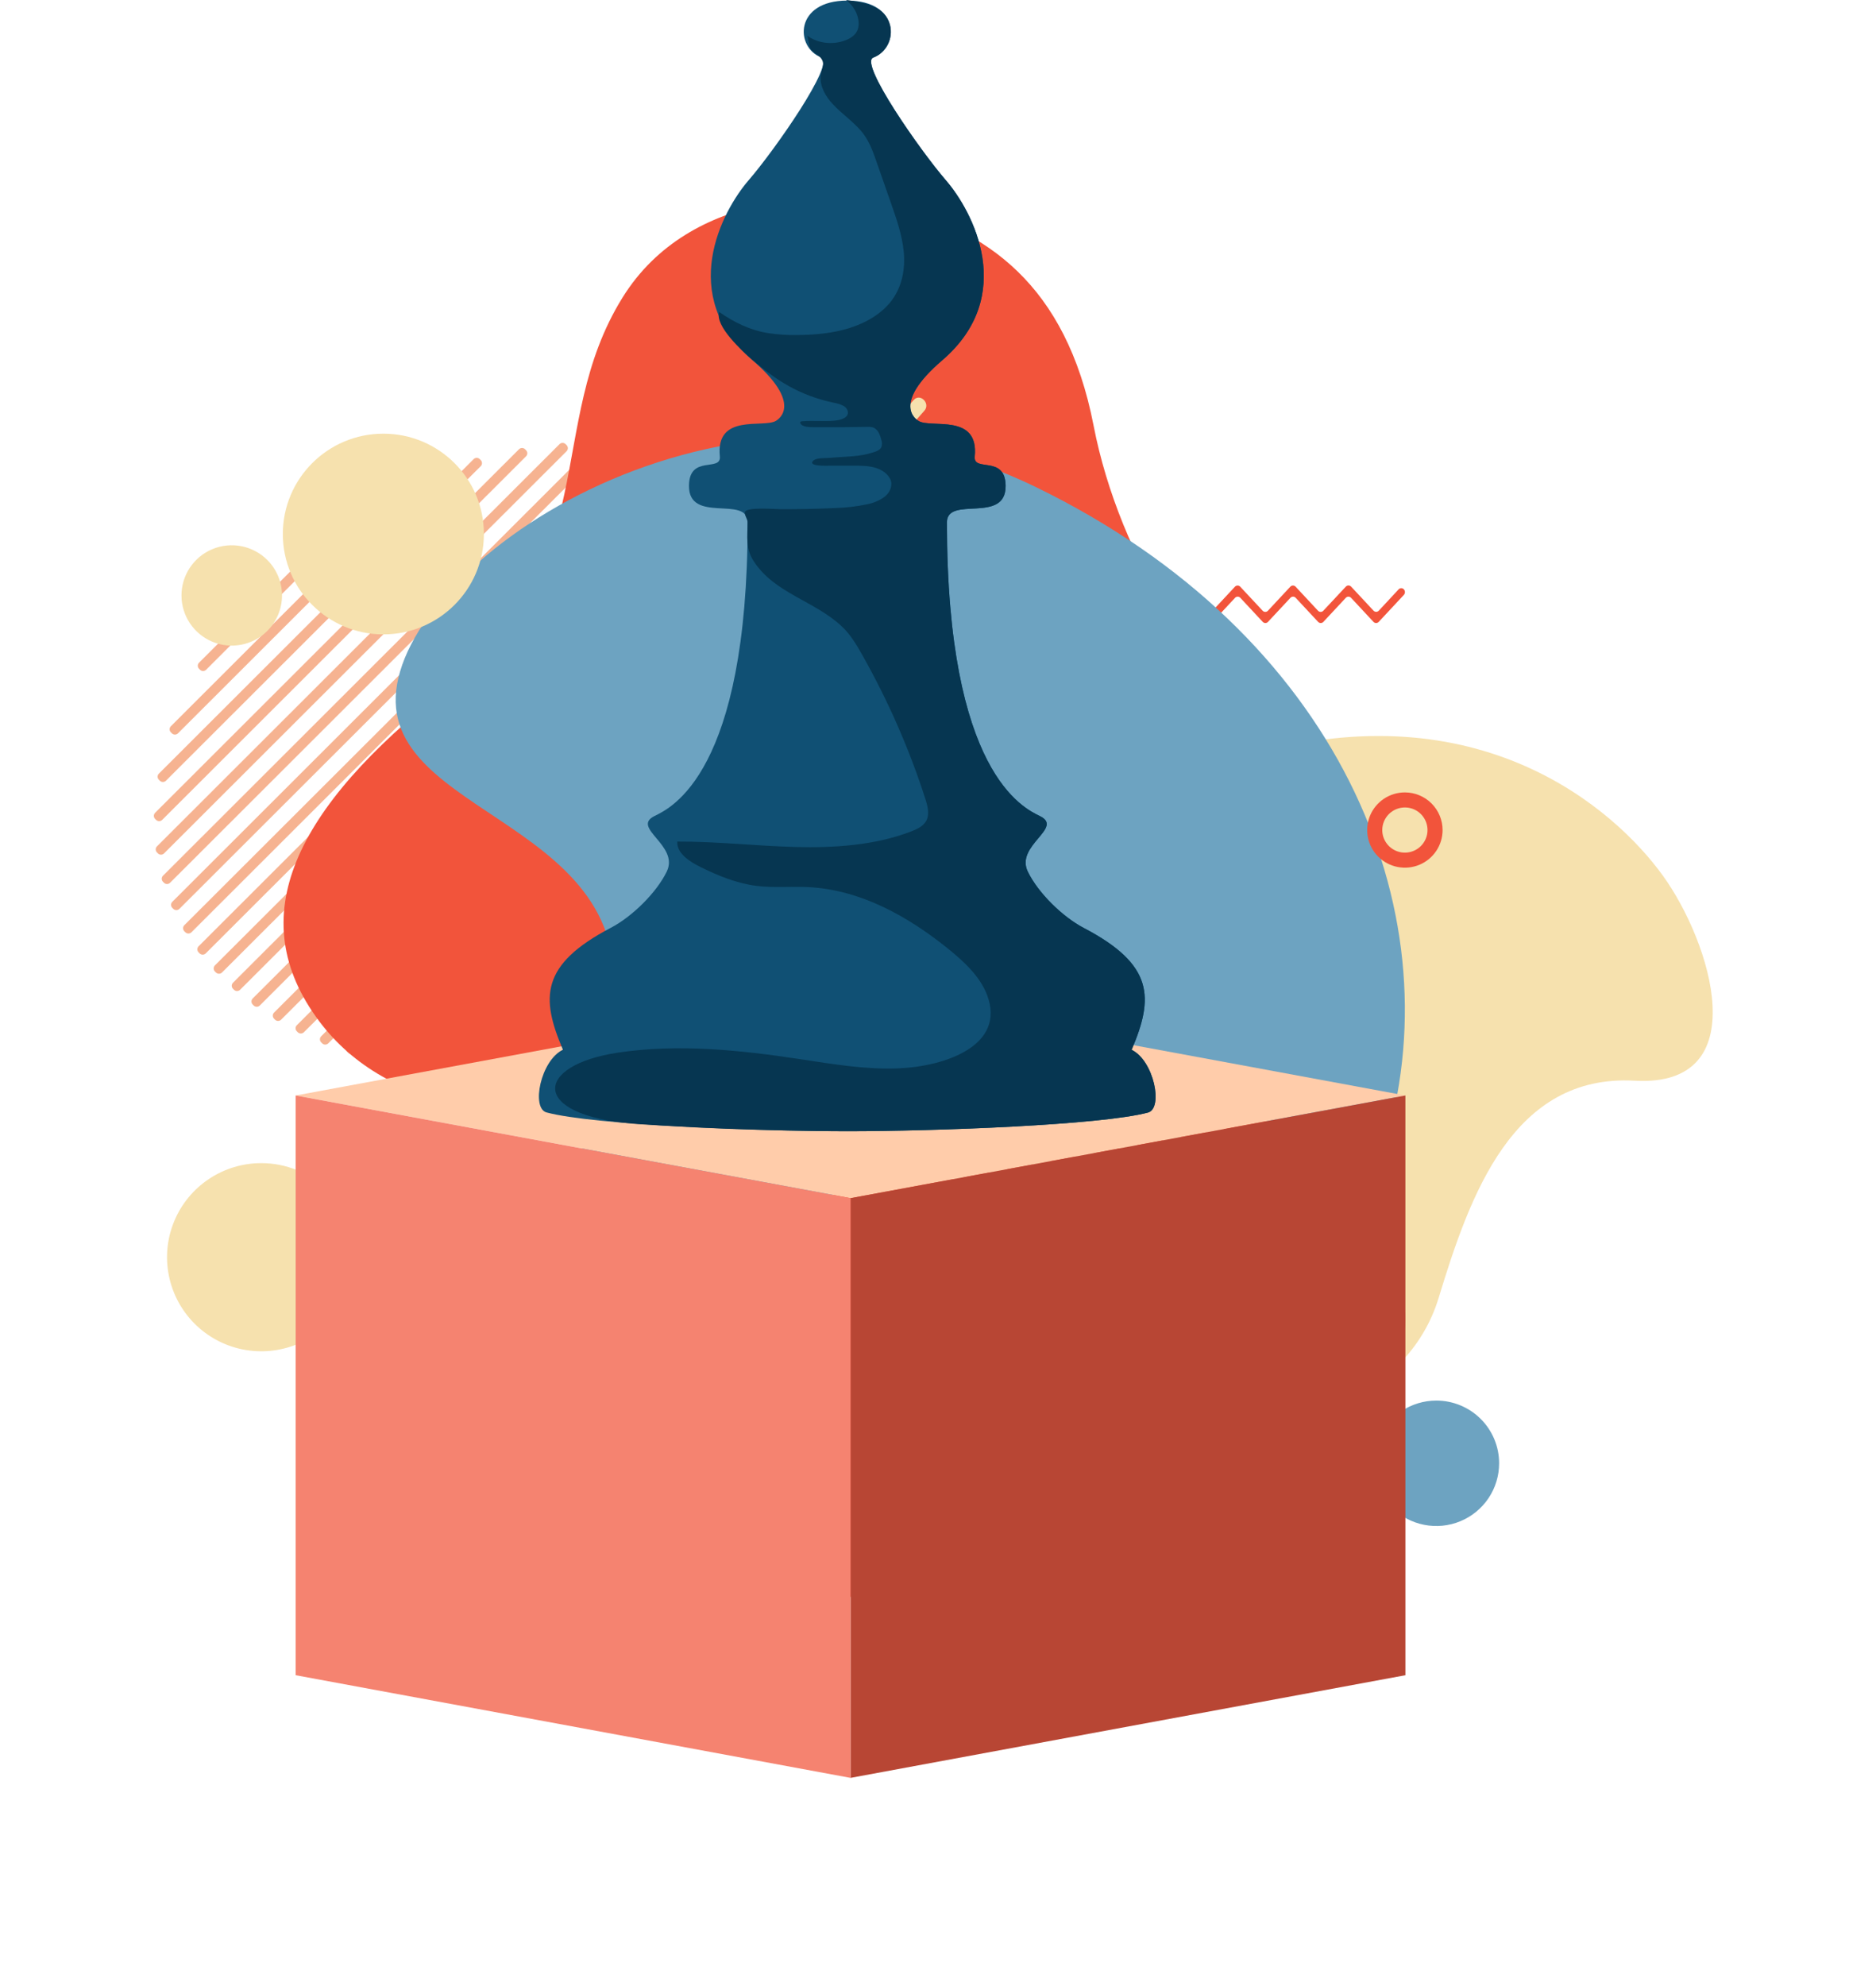 <?xml version="1.0" encoding="UTF-8"?> <svg xmlns="http://www.w3.org/2000/svg" width="292" height="309" viewBox="0 0 292 309" fill="none"> <g clip-path="url(#clip0)"> <path d="M213.786 96.776L210.289 93.026C210.237 92.971 210.174 92.926 210.105 92.896C210.035 92.866 209.96 92.85 209.884 92.85C209.808 92.85 209.732 92.866 209.663 92.896C209.593 92.926 209.53 92.971 209.478 93.026L205.982 96.776C205.93 96.832 205.867 96.876 205.797 96.907C205.727 96.937 205.651 96.953 205.575 96.953C205.498 96.953 205.423 96.937 205.353 96.907C205.283 96.876 205.22 96.832 205.168 96.776L201.671 93.026C201.619 92.97 201.557 92.925 201.487 92.895C201.417 92.865 201.341 92.849 201.265 92.849C201.188 92.849 201.113 92.865 201.043 92.895C200.973 92.925 200.91 92.97 200.858 93.026L197.361 96.776C197.309 96.832 197.247 96.876 197.177 96.906C197.107 96.936 197.032 96.952 196.956 96.952C196.88 96.952 196.805 96.936 196.735 96.906C196.665 96.876 196.602 96.832 196.55 96.776L193.051 93.026C192.999 92.971 192.936 92.926 192.867 92.896C192.797 92.866 192.722 92.85 192.646 92.85C192.57 92.85 192.494 92.866 192.425 92.896C192.355 92.926 192.292 92.971 192.24 93.026L188.744 96.776C188.692 96.832 188.629 96.876 188.559 96.907C188.489 96.937 188.413 96.953 188.337 96.953C188.26 96.953 188.185 96.937 188.115 96.907C188.045 96.876 187.982 96.832 187.93 96.776L184.433 93.026C184.381 92.971 184.319 92.926 184.249 92.896C184.179 92.866 184.104 92.85 184.028 92.85C183.952 92.85 183.877 92.866 183.807 92.896C183.737 92.926 183.674 92.971 183.623 93.026L180.531 96.352C180.48 96.407 180.417 96.452 180.347 96.482C180.277 96.512 180.202 96.528 180.126 96.528C180.05 96.528 179.975 96.512 179.905 96.482C179.835 96.452 179.773 96.407 179.721 96.352V96.352C179.61 96.233 179.549 96.077 179.549 95.915C179.549 95.754 179.61 95.598 179.721 95.479L183.609 91.293C183.661 91.238 183.723 91.194 183.793 91.164C183.863 91.134 183.938 91.118 184.014 91.118C184.09 91.118 184.165 91.134 184.235 91.164C184.305 91.194 184.368 91.238 184.42 91.293L187.916 95.044C187.968 95.1 188.031 95.144 188.101 95.175C188.171 95.205 188.247 95.221 188.323 95.221C188.399 95.221 188.475 95.205 188.545 95.175C188.615 95.144 188.678 95.1 188.73 95.044L192.226 91.293C192.278 91.238 192.341 91.194 192.411 91.164C192.48 91.134 192.556 91.118 192.632 91.118C192.708 91.118 192.783 91.134 192.853 91.164C192.922 91.194 192.985 91.238 193.037 91.293L196.536 95.044C196.588 95.099 196.651 95.143 196.721 95.174C196.791 95.204 196.866 95.219 196.942 95.219C197.018 95.219 197.093 95.204 197.163 95.174C197.233 95.143 197.295 95.099 197.347 95.044L200.844 91.293C200.896 91.238 200.959 91.193 201.029 91.163C201.099 91.132 201.174 91.117 201.251 91.117C201.327 91.117 201.403 91.132 201.473 91.163C201.543 91.193 201.606 91.238 201.658 91.293L205.154 95.044C205.206 95.1 205.269 95.144 205.339 95.175C205.409 95.205 205.485 95.221 205.561 95.221C205.637 95.221 205.713 95.205 205.783 95.175C205.853 95.144 205.916 95.1 205.968 95.044L209.486 91.282C209.538 91.227 209.601 91.183 209.671 91.153C209.741 91.123 209.816 91.107 209.892 91.107C209.968 91.107 210.043 91.123 210.113 91.153C210.183 91.183 210.245 91.227 210.297 91.282L213.794 95.033C213.846 95.088 213.909 95.133 213.979 95.163C214.049 95.194 214.124 95.21 214.201 95.21C214.277 95.21 214.353 95.194 214.423 95.163C214.493 95.133 214.556 95.088 214.608 95.033L217.699 91.707C217.751 91.651 217.813 91.607 217.883 91.577C217.953 91.547 218.028 91.531 218.104 91.531C218.18 91.531 218.255 91.547 218.325 91.577C218.395 91.607 218.458 91.651 218.51 91.707V91.707C218.617 91.826 218.677 91.981 218.677 92.142C218.677 92.302 218.617 92.457 218.51 92.577L214.608 96.765C214.556 96.823 214.494 96.87 214.423 96.902C214.353 96.934 214.276 96.951 214.199 96.952C214.122 96.953 214.045 96.938 213.974 96.908C213.902 96.877 213.838 96.833 213.786 96.776Z" fill="#F2543B"></path> <path d="M176.049 212.86L175.899 212.708C175.837 212.646 175.787 212.572 175.753 212.491C175.719 212.409 175.702 212.322 175.702 212.234C175.702 212.146 175.719 212.059 175.753 211.977C175.787 211.896 175.837 211.822 175.899 211.76L182.056 205.612C182.183 205.487 182.353 205.417 182.531 205.417C182.709 205.417 182.88 205.487 183.006 205.612C183.025 205.633 183.047 205.651 183.07 205.667L183.717 206.144L183.636 206.238L176.993 212.86C176.868 212.984 176.698 213.054 176.521 213.054C176.345 213.054 176.175 212.984 176.049 212.86Z" fill="#F6B391"></path> <path d="M166.573 216.818L166.423 216.669C166.361 216.606 166.311 216.532 166.277 216.451C166.243 216.369 166.225 216.282 166.225 216.193C166.225 216.105 166.243 216.018 166.277 215.936C166.311 215.854 166.361 215.78 166.423 215.718L187.983 194.181C188.045 194.118 188.119 194.069 188.201 194.035C188.283 194.001 188.37 193.983 188.459 193.983C188.547 193.983 188.635 194.001 188.717 194.035C188.799 194.069 188.873 194.118 188.935 194.181L189.085 194.331C189.148 194.393 189.198 194.467 189.232 194.549C189.266 194.63 189.283 194.718 189.283 194.806C189.283 194.894 189.266 194.982 189.232 195.063C189.198 195.145 189.148 195.219 189.085 195.281L167.526 216.818C167.463 216.881 167.389 216.931 167.308 216.965C167.226 216.998 167.138 217.016 167.05 217.016C166.961 217.016 166.873 216.998 166.792 216.965C166.71 216.931 166.636 216.881 166.573 216.818V216.818Z" fill="#F6B391"></path> <path d="M161.063 216.816L160.914 216.663C160.788 216.537 160.718 216.367 160.718 216.189C160.718 216.012 160.788 215.841 160.914 215.715L189.863 186.797C189.925 186.734 189.999 186.685 190.081 186.651C190.162 186.617 190.25 186.6 190.338 186.6C190.426 186.6 190.513 186.617 190.595 186.651C190.677 186.685 190.75 186.734 190.813 186.797L190.965 186.947C191.028 187.009 191.078 187.083 191.112 187.164C191.146 187.245 191.163 187.332 191.163 187.421C191.163 187.509 191.146 187.596 191.112 187.677C191.078 187.759 191.028 187.832 190.965 187.895L162.016 216.816C161.889 216.941 161.718 217.011 161.54 217.011C161.361 217.011 161.19 216.941 161.063 216.816V216.816Z" fill="#F6B391"></path> <path d="M156.62 215.748L156.47 215.596C156.407 215.534 156.358 215.46 156.324 215.379C156.29 215.297 156.272 215.21 156.272 215.122C156.272 215.034 156.29 214.947 156.324 214.865C156.358 214.784 156.407 214.71 156.47 214.648L190.652 180.502C190.714 180.439 190.788 180.39 190.869 180.356C190.951 180.322 191.038 180.305 191.127 180.305C191.215 180.305 191.302 180.322 191.384 180.356C191.465 180.39 191.539 180.439 191.601 180.502L191.754 180.652C191.879 180.778 191.95 180.948 191.95 181.126C191.95 181.303 191.879 181.473 191.754 181.6L157.573 215.746C157.446 215.872 157.275 215.943 157.097 215.943C156.918 215.944 156.747 215.874 156.62 215.748V215.748Z" fill="#F6B391"></path> <path d="M152.751 214.105L152.601 213.952C152.475 213.827 152.405 213.656 152.405 213.478C152.405 213.301 152.475 213.13 152.601 213.004L190.857 174.787C190.919 174.724 190.993 174.675 191.075 174.641C191.156 174.607 191.244 174.589 191.332 174.589C191.42 174.589 191.508 174.607 191.589 174.641C191.671 174.675 191.745 174.724 191.807 174.787L191.96 174.936C192.022 174.999 192.072 175.073 192.106 175.154C192.14 175.236 192.158 175.323 192.158 175.412C192.158 175.5 192.14 175.587 192.106 175.669C192.072 175.751 192.022 175.825 191.96 175.887L153.704 214.102C153.578 214.228 153.407 214.299 153.228 214.3C153.05 214.3 152.878 214.23 152.751 214.105V214.105Z" fill="#F6B391"></path> <path d="M149.263 212.081L149.11 211.931C149.048 211.869 148.998 211.795 148.964 211.713C148.93 211.632 148.912 211.544 148.912 211.456C148.912 211.368 148.93 211.28 148.964 211.199C148.998 211.117 149.048 211.043 149.11 210.981L190.677 169.459C190.739 169.396 190.813 169.346 190.895 169.313C190.977 169.279 191.064 169.261 191.153 169.261C191.241 169.261 191.329 169.279 191.411 169.313C191.492 169.346 191.567 169.396 191.629 169.459L191.782 169.608C191.907 169.735 191.977 169.905 191.977 170.082C191.977 170.26 191.907 170.43 191.782 170.556L150.213 212.081C150.151 212.144 150.077 212.193 149.995 212.227C149.914 212.261 149.826 212.278 149.738 212.278C149.65 212.278 149.562 212.261 149.481 212.227C149.399 212.193 149.325 212.144 149.263 212.081V212.081Z" fill="#F6B391"></path> <path d="M146.042 209.789L145.889 209.636C145.763 209.51 145.692 209.339 145.692 209.161C145.692 208.983 145.763 208.812 145.889 208.686L190.21 164.414C190.272 164.352 190.346 164.302 190.428 164.268C190.509 164.234 190.597 164.217 190.685 164.217C190.773 164.217 190.861 164.234 190.942 164.268C191.024 164.302 191.098 164.352 191.16 164.414L191.313 164.564C191.375 164.626 191.425 164.7 191.459 164.781C191.493 164.862 191.51 164.95 191.51 165.038C191.51 165.126 191.493 165.213 191.459 165.294C191.425 165.376 191.375 165.45 191.313 165.512L147 209.786C146.937 209.85 146.863 209.9 146.781 209.935C146.699 209.969 146.61 209.987 146.521 209.988C146.432 209.988 146.344 209.97 146.261 209.936C146.179 209.902 146.104 209.852 146.042 209.789V209.789Z" fill="#F6B391"></path> <path d="M143.04 207.275L142.887 207.122C142.824 207.061 142.775 206.987 142.741 206.906C142.707 206.825 142.689 206.738 142.689 206.65C142.689 206.562 142.707 206.475 142.741 206.394C142.775 206.313 142.824 206.239 142.887 206.177L189.521 159.589C189.584 159.526 189.658 159.476 189.74 159.442C189.821 159.409 189.909 159.391 189.998 159.391C190.086 159.391 190.174 159.409 190.255 159.442C190.337 159.476 190.411 159.526 190.474 159.589L190.627 159.738C190.689 159.8 190.739 159.874 190.773 159.956C190.807 160.037 190.824 160.124 190.824 160.212C190.824 160.3 190.807 160.388 190.773 160.469C190.739 160.55 190.689 160.624 190.627 160.686L143.989 207.275C143.863 207.401 143.693 207.471 143.514 207.471C143.336 207.471 143.166 207.401 143.04 207.275V207.275Z" fill="#F6B391"></path> <path d="M140.212 204.592L140.06 204.442C139.934 204.316 139.863 204.145 139.863 203.967C139.863 203.788 139.934 203.617 140.06 203.491L188.658 154.946C188.784 154.82 188.954 154.75 189.132 154.75C189.311 154.75 189.481 154.82 189.607 154.946L189.76 155.098C189.823 155.16 189.872 155.234 189.906 155.315C189.94 155.397 189.958 155.484 189.958 155.572C189.958 155.66 189.94 155.747 189.906 155.829C189.872 155.91 189.823 155.984 189.76 156.046L141.168 204.589C141.105 204.652 141.031 204.702 140.949 204.737C140.867 204.771 140.779 204.789 140.691 204.789C140.602 204.789 140.514 204.772 140.432 204.738C140.35 204.704 140.275 204.654 140.212 204.592V204.592Z" fill="#F6B391"></path> <path d="M137.529 201.762L137.377 201.612C137.251 201.486 137.18 201.315 137.18 201.137C137.18 200.959 137.251 200.788 137.377 200.661L187.644 150.461C187.706 150.398 187.78 150.349 187.861 150.315C187.943 150.281 188.03 150.264 188.119 150.264C188.207 150.264 188.294 150.281 188.376 150.315C188.457 150.349 188.531 150.398 188.594 150.461L188.746 150.611C188.872 150.737 188.943 150.908 188.943 151.086C188.943 151.264 188.872 151.435 188.746 151.561L138.479 201.762C138.417 201.824 138.343 201.874 138.262 201.908C138.18 201.942 138.093 201.959 138.004 201.959C137.916 201.959 137.829 201.942 137.747 201.908C137.666 201.874 137.592 201.824 137.529 201.762V201.762Z" fill="#F6B391"></path> <path d="M134.972 198.81L134.819 198.66C134.693 198.534 134.623 198.364 134.623 198.186C134.623 198.008 134.693 197.838 134.819 197.712L186.475 146.115C186.601 145.989 186.772 145.918 186.95 145.918C187.128 145.918 187.299 145.989 187.425 146.115L187.575 146.267C187.637 146.329 187.687 146.403 187.721 146.484C187.755 146.566 187.772 146.653 187.772 146.741C187.772 146.829 187.755 146.916 187.721 146.998C187.687 147.079 187.637 147.153 187.575 147.215L135.919 198.812C135.856 198.874 135.783 198.923 135.701 198.957C135.62 198.99 135.533 199.007 135.445 199.007C135.357 199.007 135.27 198.989 135.189 198.955C135.107 198.921 135.034 198.872 134.972 198.81V198.81Z" fill="#F6B391"></path> <path d="M132.517 195.755L132.367 195.603C132.304 195.541 132.254 195.466 132.22 195.385C132.186 195.303 132.169 195.216 132.169 195.127C132.169 195.039 132.186 194.952 132.22 194.87C132.254 194.789 132.304 194.714 132.367 194.652L185.133 141.935C185.259 141.809 185.43 141.739 185.608 141.739C185.786 141.739 185.957 141.809 186.083 141.935L186.233 142.087C186.296 142.149 186.345 142.223 186.379 142.305C186.413 142.386 186.431 142.473 186.431 142.561C186.431 142.649 186.413 142.737 186.379 142.818C186.345 142.899 186.296 142.973 186.233 143.035L133.466 195.755C133.34 195.88 133.169 195.95 132.992 195.95C132.814 195.95 132.643 195.88 132.517 195.755V195.755Z" fill="#F6B391"></path> <path d="M130.167 192.595L130.015 192.443C129.889 192.317 129.818 192.147 129.818 191.969C129.818 191.791 129.889 191.621 130.015 191.495L183.659 137.918C183.721 137.856 183.795 137.806 183.876 137.772C183.958 137.739 184.045 137.721 184.134 137.721C184.222 137.721 184.309 137.739 184.391 137.772C184.472 137.806 184.546 137.856 184.608 137.918L184.761 138.068C184.824 138.13 184.874 138.205 184.908 138.286C184.942 138.368 184.959 138.455 184.959 138.544C184.959 138.632 184.942 138.719 184.908 138.801C184.874 138.882 184.824 138.957 184.761 139.019L131.117 192.595C130.991 192.72 130.82 192.79 130.642 192.79C130.464 192.79 130.294 192.72 130.167 192.595V192.595Z" fill="#F6B391"></path> <path d="M127.901 189.349L127.748 189.2C127.623 189.073 127.553 188.902 127.553 188.724C127.553 188.546 127.623 188.376 127.748 188.249L182.015 134.043C182.141 133.918 182.311 133.847 182.489 133.847C182.668 133.847 182.838 133.918 182.964 134.043L183.114 134.196C183.177 134.258 183.227 134.331 183.261 134.413C183.296 134.494 183.313 134.582 183.313 134.67C183.313 134.758 183.296 134.845 183.261 134.927C183.227 135.008 183.177 135.082 183.114 135.144L128.854 189.349C128.727 189.475 128.556 189.545 128.377 189.545C128.199 189.545 128.028 189.475 127.901 189.349V189.349Z" fill="#F6B391"></path> <path d="M125.715 186.026L125.563 185.876C125.5 185.814 125.45 185.74 125.416 185.658C125.382 185.577 125.365 185.489 125.365 185.401C125.365 185.312 125.382 185.225 125.416 185.143C125.45 185.062 125.5 184.988 125.563 184.925L180.254 130.29C180.38 130.164 180.552 130.094 180.73 130.094C180.909 130.094 181.08 130.164 181.206 130.29L181.356 130.44C181.482 130.566 181.553 130.737 181.553 130.915C181.553 131.093 181.482 131.264 181.356 131.391L126.665 186.026C126.603 186.088 126.529 186.138 126.447 186.172C126.366 186.206 126.279 186.223 126.19 186.223C126.102 186.223 126.015 186.206 125.933 186.172C125.852 186.138 125.778 186.088 125.715 186.026V186.026Z" fill="#F6B391"></path> <path d="M123.599 182.631L123.449 182.478C123.387 182.416 123.337 182.343 123.303 182.261C123.269 182.18 123.251 182.093 123.251 182.004C123.251 181.916 123.269 181.829 123.303 181.748C123.337 181.666 123.387 181.593 123.449 181.531L178.382 126.66C178.509 126.535 178.68 126.464 178.858 126.464C179.037 126.464 179.208 126.535 179.335 126.66L179.487 126.812C179.612 126.938 179.683 127.109 179.683 127.286C179.683 127.464 179.612 127.634 179.487 127.76L124.56 182.642C124.497 182.705 124.421 182.755 124.338 182.789C124.256 182.822 124.167 182.839 124.077 182.838C123.988 182.837 123.899 182.818 123.817 182.783C123.735 182.747 123.661 182.696 123.599 182.631Z" fill="#F6B391"></path> <path d="M121.38 179.332L121.23 179.18C121.167 179.118 121.118 179.044 121.084 178.963C121.05 178.881 121.032 178.794 121.032 178.706C121.032 178.618 121.05 178.531 121.084 178.449C121.118 178.368 121.167 178.294 121.23 178.232L176.391 123.128C176.453 123.066 176.527 123.016 176.609 122.982C176.691 122.948 176.778 122.931 176.867 122.931C176.955 122.931 177.043 122.948 177.125 122.982C177.207 123.016 177.281 123.066 177.343 123.128L177.493 123.278C177.556 123.34 177.606 123.414 177.64 123.496C177.674 123.577 177.691 123.665 177.691 123.753C177.691 123.842 177.674 123.929 177.64 124.011C177.606 124.092 177.556 124.166 177.493 124.229L122.333 179.33C122.207 179.456 122.036 179.527 121.857 179.527C121.678 179.528 121.507 179.458 121.38 179.332Z" fill="#F6B391"></path> <path d="M118.8 176.402L118.648 176.253C118.522 176.126 118.452 175.955 118.452 175.777C118.452 175.599 118.522 175.428 118.648 175.302L174.308 119.699C174.435 119.574 174.606 119.504 174.784 119.504C174.963 119.504 175.134 119.574 175.261 119.699L175.41 119.852C175.536 119.977 175.607 120.148 175.607 120.326C175.607 120.503 175.536 120.674 175.41 120.8L119.75 176.399C119.624 176.525 119.454 176.596 119.276 176.597C119.098 176.597 118.927 176.527 118.8 176.402V176.402Z" fill="#F6B391"></path> <path d="M115.859 173.83L115.709 173.68C115.583 173.554 115.512 173.383 115.512 173.205C115.512 173.027 115.583 172.856 115.709 172.73L172.133 116.368C172.259 116.242 172.43 116.171 172.608 116.171C172.786 116.171 172.957 116.242 173.083 116.368L173.233 116.52C173.296 116.582 173.346 116.656 173.38 116.737C173.414 116.818 173.432 116.906 173.432 116.994C173.432 117.082 173.414 117.17 173.38 117.251C173.346 117.332 173.296 117.406 173.233 117.468L116.812 173.83C116.749 173.893 116.675 173.942 116.593 173.976C116.511 174.01 116.424 174.028 116.335 174.028C116.247 174.028 116.159 174.01 116.077 173.976C115.996 173.942 115.922 173.893 115.859 173.83V173.83Z" fill="#F6B391"></path> <path d="M112.563 171.621L112.413 171.471C112.287 171.345 112.216 171.174 112.216 170.996C112.216 170.818 112.287 170.647 112.413 170.52L169.867 113.122C169.929 113.059 170.003 113.009 170.085 112.976C170.166 112.942 170.254 112.924 170.342 112.924C170.43 112.924 170.518 112.942 170.599 112.976C170.681 113.009 170.755 113.059 170.817 113.122L170.97 113.271C171.096 113.398 171.166 113.568 171.166 113.747C171.166 113.925 171.096 114.096 170.97 114.222L113.51 171.621C113.384 171.746 113.214 171.816 113.036 171.816C112.859 171.816 112.689 171.746 112.563 171.621Z" fill="#F6B391"></path> <path d="M108.905 169.764L108.752 169.614C108.69 169.552 108.64 169.478 108.606 169.396C108.572 169.315 108.554 169.227 108.554 169.139C108.554 169.05 108.572 168.963 108.606 168.881C108.64 168.8 108.69 168.726 108.752 168.663L167.512 109.967C167.639 109.842 167.81 109.771 167.988 109.771C168.167 109.771 168.338 109.842 168.465 109.967L168.615 110.12C168.74 110.246 168.81 110.416 168.81 110.594C168.81 110.771 168.74 110.942 168.615 111.068L109.855 169.764C109.729 169.889 109.558 169.96 109.38 169.96C109.202 169.96 109.031 169.889 108.905 169.764Z" fill="#F6B391"></path> <path d="M104.911 168.245L104.759 168.095C104.633 167.968 104.563 167.798 104.563 167.62C104.563 167.442 104.633 167.271 104.759 167.144L165.065 106.904C165.192 106.779 165.363 106.708 165.542 106.708C165.72 106.708 165.891 106.779 166.018 106.904L166.168 107.057C166.294 107.183 166.364 107.353 166.364 107.531C166.364 107.709 166.294 107.879 166.168 108.005L105.861 168.245C105.799 168.307 105.725 168.357 105.644 168.391C105.562 168.425 105.475 168.442 105.386 168.442C105.298 168.442 105.211 168.425 105.129 168.391C105.048 168.357 104.974 168.307 104.911 168.245V168.245Z" fill="#F6B391"></path> <path d="M100.585 167.053L100.435 166.9C100.372 166.838 100.322 166.764 100.288 166.683C100.255 166.602 100.237 166.514 100.237 166.426C100.237 166.338 100.255 166.251 100.288 166.17C100.322 166.088 100.372 166.014 100.435 165.952L162.552 103.916C162.678 103.791 162.849 103.721 163.027 103.721C163.205 103.721 163.376 103.791 163.502 103.916L163.652 104.066C163.715 104.128 163.764 104.202 163.798 104.284C163.832 104.365 163.85 104.453 163.85 104.541C163.85 104.63 163.832 104.717 163.798 104.799C163.764 104.88 163.715 104.954 163.652 105.017L101.537 167.053C101.411 167.178 101.24 167.249 101.061 167.249C100.882 167.249 100.711 167.178 100.585 167.053V167.053Z" fill="#F6B391"></path> <path d="M95.949 166.183L95.799 166.03C95.673 165.904 95.603 165.733 95.603 165.555C95.603 165.377 95.673 165.206 95.799 165.079L159.925 101.023C159.987 100.96 160.061 100.91 160.143 100.877C160.225 100.843 160.312 100.825 160.401 100.825C160.489 100.825 160.577 100.843 160.659 100.877C160.741 100.91 160.815 100.96 160.877 101.023L161.03 101.172C161.155 101.299 161.226 101.47 161.226 101.648C161.226 101.826 161.155 101.997 161.03 102.123L96.905 166.18C96.842 166.243 96.768 166.293 96.686 166.327C96.604 166.361 96.516 166.379 96.428 166.379C96.339 166.379 96.251 166.362 96.169 166.328C96.087 166.295 96.012 166.245 95.949 166.183V166.183Z" fill="#F6B391"></path> <path d="M91.009 165.609L90.859 165.456C90.733 165.33 90.662 165.16 90.662 164.982C90.662 164.804 90.733 164.634 90.859 164.508L157.234 98.215C157.296 98.152 157.37 98.102 157.452 98.068C157.534 98.034 157.621 98.017 157.71 98.017C157.798 98.017 157.886 98.034 157.968 98.068C158.05 98.102 158.124 98.152 158.186 98.215L158.339 98.364C158.464 98.49 158.534 98.661 158.534 98.838C158.534 99.016 158.464 99.186 158.339 99.312L91.964 165.609C91.837 165.735 91.665 165.805 91.487 165.805C91.308 165.805 91.136 165.735 91.009 165.609Z" fill="#F6B391"></path> <path d="M85.796 165.304L85.646 165.154C85.52 165.028 85.449 164.857 85.449 164.679C85.449 164.501 85.52 164.33 85.646 164.203L154.429 95.493C154.555 95.367 154.726 95.296 154.905 95.296C155.084 95.296 155.255 95.367 155.381 95.493L155.531 95.645C155.594 95.707 155.644 95.781 155.678 95.862C155.711 95.944 155.729 96.031 155.729 96.119C155.729 96.207 155.711 96.294 155.678 96.376C155.644 96.457 155.594 96.531 155.531 96.593L86.749 165.304C86.622 165.429 86.451 165.499 86.272 165.499C86.094 165.499 85.923 165.429 85.796 165.304V165.304Z" fill="#F6B391"></path> <path d="M80.347 165.246L80.197 165.096C80.071 164.97 80.001 164.799 80.001 164.621C80.001 164.443 80.071 164.272 80.197 164.146L151.571 92.857C151.697 92.732 151.868 92.662 152.046 92.662C152.224 92.662 152.394 92.732 152.521 92.857L152.674 93.01C152.799 93.136 152.869 93.306 152.869 93.484C152.869 93.661 152.799 93.831 152.674 93.957L81.3 165.243C81.237 165.306 81.163 165.356 81.082 165.39C81 165.424 80.913 165.442 80.824 165.442C80.736 165.442 80.648 165.425 80.566 165.391C80.484 165.358 80.41 165.308 80.347 165.246V165.246Z" fill="#F6B391"></path> <path d="M74.696 165.39L74.543 165.237C74.48 165.175 74.43 165.101 74.396 165.019C74.362 164.938 74.345 164.85 74.345 164.762C74.345 164.674 74.362 164.586 74.396 164.505C74.43 164.423 74.48 164.349 74.543 164.287L148.572 90.323C148.634 90.261 148.708 90.211 148.79 90.177C148.872 90.143 148.959 90.126 149.048 90.126C149.136 90.126 149.224 90.143 149.306 90.177C149.387 90.211 149.462 90.261 149.524 90.323L149.674 90.473C149.8 90.599 149.871 90.769 149.871 90.947C149.871 91.125 149.8 91.295 149.674 91.421L75.645 165.373C75.522 165.501 75.352 165.575 75.174 165.578C74.996 165.581 74.824 165.513 74.696 165.39V165.39Z" fill="#F6B391"></path> <path d="M68.93 165.623L68.78 165.473C68.718 165.411 68.668 165.337 68.634 165.255C68.6 165.173 68.582 165.086 68.582 164.998C68.582 164.909 68.6 164.822 68.634 164.74C68.668 164.659 68.718 164.585 68.78 164.522L145.503 87.881C145.629 87.756 145.801 87.685 145.979 87.685C146.158 87.685 146.329 87.756 146.455 87.881L146.605 88.031C146.731 88.157 146.802 88.328 146.802 88.507C146.802 88.685 146.731 88.856 146.605 88.982L69.883 165.623C69.82 165.685 69.746 165.735 69.664 165.769C69.583 165.803 69.495 165.82 69.406 165.82C69.318 165.82 69.23 165.803 69.149 165.769C69.067 165.735 68.993 165.685 68.93 165.623Z" fill="#F6B391"></path> <path d="M63.343 165.698L63.193 165.548C63.13 165.486 63.08 165.412 63.046 165.33C63.012 165.249 62.995 165.161 62.995 165.073C62.995 164.984 63.012 164.897 63.046 164.815C63.08 164.734 63.13 164.66 63.193 164.597L142.342 85.54C142.405 85.477 142.479 85.427 142.56 85.394C142.642 85.36 142.729 85.342 142.817 85.342C142.906 85.342 142.993 85.36 143.074 85.394C143.156 85.427 143.23 85.477 143.292 85.54L143.445 85.689C143.571 85.815 143.641 85.986 143.641 86.163C143.641 86.341 143.571 86.511 143.445 86.637L64.295 165.698C64.168 165.823 63.997 165.893 63.819 165.893C63.641 165.893 63.469 165.823 63.343 165.698V165.698Z" fill="#F6B391"></path> <path d="M58.552 164.977L58.407 164.836C58.282 164.709 58.212 164.539 58.212 164.361C58.212 164.183 58.282 164.012 58.407 163.885L139.071 83.308C139.197 83.183 139.368 83.112 139.546 83.112C139.724 83.112 139.895 83.183 140.021 83.308L140.173 83.461C140.236 83.523 140.286 83.597 140.32 83.679C140.354 83.76 140.371 83.848 140.371 83.936C140.371 84.025 140.354 84.112 140.32 84.194C140.286 84.275 140.236 84.349 140.173 84.412L59.502 164.977C59.375 165.102 59.205 165.172 59.027 165.172C58.849 165.172 58.678 165.102 58.552 164.977V164.977Z" fill="#F6B391"></path> <path d="M54.192 163.824L54.039 163.674C53.914 163.548 53.843 163.377 53.843 163.199C53.843 163.021 53.914 162.85 54.039 162.724L135.688 81.174C135.815 81.048 135.986 80.978 136.165 80.978C136.343 80.978 136.514 81.048 136.641 81.174L136.791 81.326C136.853 81.388 136.903 81.462 136.937 81.544C136.971 81.625 136.988 81.712 136.988 81.8C136.988 81.888 136.971 81.976 136.937 82.057C136.903 82.138 136.853 82.212 136.791 82.274L55.144 163.824C55.018 163.95 54.846 164.02 54.668 164.02C54.489 164.02 54.318 163.95 54.192 163.824V163.824Z" fill="#F6B391"></path> <path d="M50.145 162.358L49.992 162.208C49.867 162.082 49.796 161.912 49.796 161.734C49.796 161.556 49.867 161.386 49.992 161.26L132.172 79.167C132.235 79.105 132.308 79.055 132.39 79.021C132.472 78.987 132.559 78.97 132.647 78.97C132.735 78.97 132.823 78.987 132.904 79.021C132.986 79.055 133.06 79.105 133.122 79.167L133.275 79.317C133.401 79.442 133.471 79.613 133.471 79.791C133.471 79.968 133.401 80.139 133.275 80.265L51.095 162.358C51.033 162.42 50.959 162.47 50.877 162.504C50.796 162.537 50.709 162.555 50.62 162.555C50.532 162.555 50.444 162.537 50.363 162.504C50.282 162.47 50.208 162.42 50.145 162.358V162.358Z" fill="#F6B391"></path> <path d="M46.354 160.639L46.202 160.487C46.076 160.361 46.005 160.19 46.005 160.013C46.005 159.835 46.076 159.665 46.202 159.539L128.545 77.282C128.672 77.156 128.843 77.086 129.022 77.086C129.2 77.086 129.371 77.156 129.498 77.282L129.648 77.435C129.71 77.497 129.76 77.571 129.794 77.652C129.828 77.733 129.845 77.821 129.845 77.909C129.845 77.997 129.828 78.084 129.794 78.165C129.76 78.247 129.71 78.321 129.648 78.383L47.299 160.636C47.173 160.761 47.004 160.831 46.827 160.831C46.65 160.832 46.48 160.763 46.354 160.639V160.639Z" fill="#F6B391"></path> <path d="M42.805 158.674L42.655 158.524C42.529 158.398 42.459 158.227 42.459 158.049C42.459 157.871 42.529 157.7 42.655 157.574L124.777 75.528C124.904 75.403 125.075 75.332 125.253 75.332C125.431 75.332 125.602 75.403 125.729 75.528L125.879 75.68C126.005 75.806 126.076 75.977 126.076 76.154C126.076 76.332 126.005 76.502 125.879 76.628L43.758 158.674C43.695 158.737 43.621 158.786 43.539 158.82C43.458 158.854 43.37 158.872 43.282 158.872C43.193 158.872 43.105 158.854 43.024 158.82C42.942 158.786 42.868 158.737 42.805 158.674V158.674Z" fill="#F6B391"></path> <path d="M39.486 156.473L39.337 156.324C39.211 156.197 39.14 156.026 39.14 155.848C39.14 155.67 39.211 155.499 39.337 155.373L120.853 73.942C120.979 73.817 121.151 73.747 121.329 73.747C121.507 73.747 121.678 73.817 121.805 73.942L121.955 74.095C122.081 74.221 122.152 74.391 122.152 74.569C122.152 74.746 122.081 74.917 121.955 75.043L40.439 156.473C40.377 156.536 40.302 156.585 40.221 156.619C40.139 156.653 40.051 156.671 39.963 156.671C39.874 156.671 39.787 156.653 39.705 156.619C39.623 156.585 39.549 156.536 39.486 156.473Z" fill="#F6B391"></path> <path d="M36.418 154.025L36.268 153.876C36.205 153.813 36.155 153.739 36.121 153.658C36.087 153.576 36.07 153.489 36.07 153.4C36.07 153.312 36.087 153.224 36.121 153.143C36.155 153.061 36.205 152.987 36.268 152.925L116.77 72.514C116.896 72.389 117.067 72.318 117.245 72.318C117.423 72.318 117.594 72.389 117.72 72.514L117.873 72.667C117.998 72.793 118.068 72.963 118.068 73.141C118.068 73.318 117.998 73.489 117.873 73.615L37.37 154.025C37.244 154.151 37.072 154.222 36.894 154.222C36.715 154.222 36.544 154.151 36.418 154.025V154.025Z" fill="#F6B391"></path> <path d="M33.607 151.331L33.454 151.182C33.329 151.055 33.259 150.884 33.259 150.706C33.259 150.528 33.329 150.358 33.454 150.231L112.496 71.276C112.622 71.15 112.793 71.08 112.971 71.08C113.149 71.08 113.32 71.15 113.446 71.276L113.598 71.428C113.661 71.49 113.711 71.564 113.745 71.645C113.779 71.727 113.796 71.814 113.796 71.902C113.796 71.99 113.779 72.078 113.745 72.159C113.711 72.24 113.661 72.314 113.598 72.376L34.56 151.331C34.497 151.394 34.423 151.444 34.341 151.478C34.26 151.511 34.172 151.529 34.083 151.529C33.995 151.529 33.907 151.511 33.826 151.478C33.744 151.444 33.67 151.394 33.607 151.331Z" fill="#F6B391"></path> <path d="M31.069 148.36L30.913 148.205C30.788 148.078 30.718 147.907 30.718 147.729C30.718 147.551 30.788 147.38 30.913 147.254L108.008 70.25C108.07 70.188 108.144 70.138 108.226 70.104C108.307 70.07 108.395 70.053 108.483 70.053C108.571 70.053 108.659 70.07 108.74 70.104C108.822 70.138 108.896 70.188 108.958 70.25L109.111 70.4C109.173 70.462 109.223 70.536 109.257 70.618C109.291 70.699 109.308 70.787 109.308 70.875C109.308 70.963 109.291 71.051 109.257 71.132C109.223 71.214 109.173 71.288 109.111 71.35L32.024 148.36C31.962 148.423 31.887 148.472 31.805 148.506C31.723 148.54 31.635 148.558 31.547 148.558C31.458 148.558 31.37 148.54 31.288 148.506C31.206 148.472 31.131 148.423 31.069 148.36V148.36Z" fill="#F6B391"></path> <path d="M28.847 145.073L28.694 144.92C28.632 144.858 28.582 144.784 28.548 144.703C28.514 144.621 28.497 144.534 28.497 144.446C28.497 144.358 28.514 144.271 28.548 144.189C28.582 144.108 28.632 144.034 28.694 143.972L103.27 69.485C103.333 69.422 103.408 69.372 103.49 69.338C103.573 69.303 103.661 69.286 103.751 69.286C103.84 69.286 103.928 69.303 104.011 69.338C104.093 69.372 104.168 69.422 104.231 69.485L104.381 69.638C104.507 69.763 104.577 69.934 104.577 70.112C104.577 70.289 104.507 70.46 104.381 70.585L29.802 145.073C29.74 145.135 29.665 145.185 29.583 145.219C29.501 145.253 29.413 145.27 29.325 145.27C29.236 145.27 29.148 145.253 29.066 145.219C28.984 145.185 28.91 145.135 28.847 145.073V145.073Z" fill="#F6B391"></path> <path d="M26.975 141.433L26.823 141.283C26.76 141.221 26.71 141.147 26.676 141.065C26.642 140.984 26.625 140.896 26.625 140.808C26.625 140.72 26.642 140.632 26.676 140.551C26.71 140.469 26.76 140.395 26.823 140.333L98.243 68.989C98.37 68.863 98.541 68.793 98.72 68.793C98.898 68.793 99.07 68.863 99.196 68.989L99.346 69.141C99.409 69.203 99.458 69.277 99.492 69.359C99.526 69.44 99.544 69.527 99.544 69.615C99.544 69.703 99.526 69.791 99.492 69.872C99.458 69.953 99.409 70.027 99.346 70.089L27.925 141.433C27.863 141.496 27.789 141.545 27.707 141.579C27.626 141.613 27.538 141.63 27.45 141.63C27.362 141.63 27.274 141.613 27.193 141.579C27.111 141.545 27.038 141.496 26.975 141.433V141.433Z" fill="#F6B391"></path> <path d="M25.523 137.375L25.373 137.222C25.248 137.099 25.177 136.932 25.175 136.757C25.172 136.582 25.238 136.413 25.359 136.286L92.87 68.847C92.996 68.722 93.167 68.651 93.346 68.651C93.524 68.651 93.696 68.722 93.822 68.847L93.972 68.997C94.098 69.123 94.169 69.294 94.169 69.472C94.169 69.65 94.098 69.821 93.972 69.948L26.47 137.375C26.344 137.5 26.174 137.57 25.996 137.57C25.819 137.57 25.649 137.5 25.523 137.375V137.375Z" fill="#F6B391"></path> <path d="M24.584 132.807L24.434 132.655C24.308 132.529 24.238 132.359 24.238 132.181C24.238 132.003 24.308 131.833 24.434 131.707L87.087 69.117C87.15 69.054 87.224 69.004 87.306 68.97C87.388 68.936 87.475 68.919 87.564 68.919C87.652 68.919 87.74 68.936 87.822 68.97C87.903 69.004 87.978 69.054 88.04 69.117L88.19 69.266C88.316 69.392 88.387 69.563 88.387 69.742C88.387 69.92 88.316 70.091 88.19 70.217L25.534 132.805C25.408 132.93 25.238 133.002 25.059 133.002C24.881 133.003 24.71 132.933 24.584 132.807V132.807Z" fill="#F6B391"></path> <path d="M24.295 127.585L24.142 127.435C24.017 127.309 23.947 127.139 23.947 126.961C23.947 126.784 24.017 126.614 24.142 126.487L80.778 69.912C80.84 69.849 80.914 69.8 80.996 69.766C81.078 69.732 81.165 69.714 81.254 69.714C81.343 69.714 81.43 69.732 81.512 69.766C81.594 69.8 81.668 69.849 81.73 69.912L81.88 70.062C81.943 70.124 81.993 70.198 82.026 70.279C82.061 70.36 82.078 70.447 82.078 70.535C82.078 70.624 82.061 70.711 82.026 70.792C81.993 70.874 81.943 70.947 81.88 71.01L25.248 127.585C25.185 127.648 25.111 127.697 25.029 127.731C24.948 127.765 24.86 127.783 24.772 127.783C24.683 127.783 24.595 127.765 24.514 127.731C24.432 127.697 24.358 127.648 24.295 127.585Z" fill="#F6B391"></path> <path d="M24.881 121.49L24.729 121.34C24.602 121.214 24.532 121.043 24.532 120.865C24.532 120.687 24.602 120.516 24.729 120.39L73.724 71.445C73.85 71.32 74.022 71.249 74.2 71.249C74.378 71.249 74.549 71.32 74.676 71.445L74.826 71.597C74.952 71.723 75.023 71.893 75.023 72.071C75.023 72.249 74.952 72.419 74.826 72.545L25.831 121.49C25.769 121.552 25.695 121.602 25.613 121.636C25.532 121.67 25.444 121.687 25.356 121.687C25.268 121.687 25.18 121.67 25.099 121.636C25.017 121.602 24.943 121.552 24.881 121.49V121.49Z" fill="#F6B391"></path> <path d="M26.747 114.112L26.598 113.962C26.535 113.9 26.485 113.826 26.451 113.744C26.417 113.662 26.4 113.575 26.4 113.487C26.4 113.398 26.417 113.311 26.451 113.229C26.485 113.148 26.535 113.074 26.598 113.011L65.52 74.131C65.646 74.005 65.818 73.935 65.996 73.935C66.175 73.935 66.346 74.005 66.472 74.131L66.622 74.283C66.685 74.346 66.735 74.419 66.769 74.501C66.803 74.582 66.82 74.669 66.82 74.757C66.82 74.846 66.803 74.933 66.769 75.014C66.735 75.095 66.685 75.169 66.622 75.231L27.711 114.112C27.649 114.176 27.574 114.227 27.491 114.262C27.408 114.297 27.319 114.315 27.229 114.315C27.14 114.315 27.051 114.297 26.968 114.262C26.885 114.227 26.81 114.176 26.747 114.112V114.112Z" fill="#F6B391"></path> <path d="M31.136 104.224L30.983 104.072C30.92 104.01 30.87 103.936 30.836 103.854C30.802 103.773 30.785 103.686 30.785 103.598C30.785 103.51 30.802 103.422 30.836 103.341C30.87 103.26 30.92 103.186 30.983 103.124L54.797 79.322C54.859 79.259 54.934 79.21 55.016 79.176C55.097 79.142 55.185 79.124 55.273 79.124C55.362 79.124 55.45 79.142 55.531 79.176C55.613 79.21 55.687 79.259 55.75 79.322L55.9 79.472C55.962 79.534 56.012 79.608 56.046 79.69C56.08 79.771 56.097 79.859 56.097 79.947C56.097 80.035 56.08 80.123 56.046 80.204C56.012 80.286 55.962 80.36 55.9 80.422L32.085 104.221C31.96 104.347 31.789 104.418 31.611 104.419C31.433 104.419 31.262 104.349 31.136 104.224V104.224Z" fill="#F6B391"></path> <path d="M96.887 46.321C84.533 66.229 94.267 87.656 69.441 107.223C45.843 125.815 37.517 142.754 49.724 158.971C60.224 172.922 80.859 176.369 108.359 170.444C123.317 167.221 139.235 172.526 153.226 182.785C172.477 196.91 194.236 202.967 211.783 191.12C229.33 179.273 247.007 148.797 203.276 118.611C187.381 107.635 174.246 87.004 170.213 66.208C165.926 44.152 153.472 35.736 138.66 31.988C129.991 29.79 107.53 29.172 96.887 46.321Z" fill="#F2543B"></path> <path d="M258.798 136.222C251.228 125.767 230.193 107.395 194.748 117.44C166.065 125.581 141.318 155.134 151.61 188.216C157.617 207.527 170.42 217.924 183.825 220.923C199.841 224.526 219.043 218.004 223.928 201.964C228.813 185.923 235.486 167.105 254.435 168.175C273.384 169.245 266.369 146.68 258.798 136.222Z" fill="#F6E1AE"></path> <path d="M161.224 75.793C114.037 52.852 65.457 85.401 61.806 106.48C58.155 127.559 101.629 127.357 94.837 159.005C88.044 190.653 82.379 207.361 104.873 223.475C123.236 236.625 143.191 238.258 154.622 236.011C180.589 230.895 204.666 216.554 215.881 177.203C226.102 141.296 208.275 98.668 161.224 75.793Z" fill="#6DA3C1"></path> <path d="M193.535 172.619C185.234 169.048 172.309 164.5 157.584 168.658C142.859 172.815 130.487 180.798 121.625 198.701C112.763 216.604 118.109 231.883 125.358 242.319C130.462 249.689 144.626 256.369 152.818 244.328C161.011 232.287 169.548 227.645 180.035 227.553C187.097 227.492 207.29 235.007 216.624 214.717C224.903 196.697 206.79 178.317 193.535 172.619Z" fill="#F2543B"></path> <path d="M40.666 181C37.765 181.001 34.93 181.86 32.518 183.469C30.106 185.078 28.226 187.364 27.116 190.039C26.006 192.714 25.716 195.658 26.282 198.498C26.848 201.337 28.245 203.946 30.297 205.993C32.348 208.041 34.961 209.435 37.807 210C40.652 210.565 43.601 210.275 46.282 209.168C48.962 208.06 51.253 206.184 52.865 203.776C54.477 201.369 55.338 198.539 55.338 195.644C55.339 193.72 54.959 191.816 54.222 190.039C53.485 188.262 52.404 186.648 51.042 185.288C49.679 183.928 48.062 182.85 46.282 182.114C44.501 181.378 42.593 181 40.666 181V181Z" fill="#F6E1AE"></path> <path d="M223.559 217.952C221.625 217.953 219.734 218.526 218.127 219.598C216.519 220.671 215.266 222.195 214.526 223.979C213.787 225.762 213.593 227.724 213.971 229.617C214.349 231.51 215.28 233.249 216.648 234.614C218.016 235.978 219.758 236.908 221.655 237.284C223.551 237.66 225.517 237.467 227.304 236.728C229.091 235.989 230.618 234.738 231.692 233.134C232.766 231.529 233.34 229.642 233.34 227.712C233.34 226.43 233.087 225.16 232.596 223.976C232.104 222.791 231.384 221.715 230.476 220.809C229.567 219.902 228.489 219.184 227.302 218.694C226.115 218.203 224.843 217.951 223.559 217.952Z" fill="#6DA3C1"></path> <path d="M59.671 98.719C68.312 98.719 75.318 91.728 75.318 83.103C75.318 74.478 68.312 67.486 59.671 67.486C51.03 67.486 44.024 74.478 44.024 83.103C44.024 91.728 51.03 98.719 59.671 98.719Z" fill="#F6E1AE"></path> <path d="M41.603 87.139C40.508 86.047 39.114 85.303 37.597 85.002C36.079 84.701 34.506 84.856 33.077 85.447C31.647 86.037 30.426 87.038 29.566 88.322C28.706 89.606 28.248 91.116 28.248 92.66C28.248 94.205 28.706 95.714 29.566 96.998C30.426 98.282 31.647 99.283 33.077 99.874C34.506 100.465 36.079 100.62 37.597 100.319C39.114 100.017 40.508 99.274 41.603 98.182C42.329 97.457 42.906 96.596 43.299 95.648C43.692 94.701 43.894 93.686 43.894 92.66C43.894 91.635 43.692 90.619 43.299 89.672C42.906 88.725 42.329 87.864 41.603 87.139V87.139Z" fill="#F6E1AE"></path> <path d="M192.546 227.478C192.473 227.407 192.416 227.321 192.376 227.228C192.337 227.134 192.317 227.033 192.317 226.931C192.317 226.829 192.337 226.728 192.376 226.634C192.416 226.54 192.473 226.455 192.546 226.384L199.7 219.241C199.772 219.167 199.859 219.109 199.954 219.069C200.049 219.029 200.152 219.009 200.255 219.009C200.358 219.009 200.461 219.029 200.556 219.069C200.651 219.109 200.738 219.167 200.811 219.241V219.241C200.884 219.313 200.942 219.399 200.982 219.494C201.022 219.59 201.043 219.692 201.043 219.795C201.043 219.898 201.022 220 200.982 220.095C200.942 220.191 200.884 220.277 200.811 220.349L193.656 227.478C193.584 227.553 193.498 227.611 193.403 227.652C193.307 227.692 193.205 227.713 193.101 227.713C192.997 227.713 192.895 227.692 192.8 227.652C192.704 227.611 192.618 227.553 192.546 227.478Z" fill="#F6B391"></path> <path d="M183.253 231.268C183.179 231.196 183.12 231.109 183.08 231.014C183.039 230.919 183.019 230.817 183.019 230.713C183.019 230.61 183.039 230.508 183.08 230.412C183.12 230.317 183.179 230.231 183.253 230.159L203.491 209.961C203.563 209.887 203.649 209.828 203.745 209.788C203.84 209.747 203.942 209.727 204.046 209.727C204.15 209.727 204.252 209.747 204.347 209.788C204.443 209.828 204.529 209.887 204.601 209.961V209.961C204.675 210.033 204.733 210.119 204.773 210.215C204.813 210.31 204.834 210.412 204.834 210.515C204.834 210.618 204.813 210.72 204.773 210.815C204.733 210.911 204.675 210.997 204.601 211.069L184.353 231.268C184.207 231.413 184.009 231.494 183.803 231.494C183.597 231.494 183.399 231.413 183.253 231.268V231.268Z" fill="#F6B391"></path> <path d="M176.61 232.404C176.538 232.332 176.481 232.247 176.442 232.153C176.403 232.059 176.383 231.958 176.383 231.857C176.383 231.755 176.403 231.654 176.442 231.56C176.481 231.467 176.538 231.381 176.61 231.309L204.629 203.344C204.701 203.27 204.788 203.212 204.883 203.171C204.979 203.131 205.081 203.11 205.185 203.11C205.288 203.11 205.391 203.131 205.486 203.171C205.581 203.212 205.668 203.27 205.74 203.344V203.344C205.814 203.417 205.873 203.503 205.914 203.598C205.954 203.693 205.975 203.795 205.975 203.899C205.975 204.002 205.954 204.105 205.914 204.2C205.873 204.295 205.814 204.381 205.74 204.453L177.707 232.404C177.635 232.477 177.55 232.534 177.456 232.573C177.362 232.612 177.261 232.632 177.159 232.632C177.057 232.632 176.956 232.612 176.861 232.573C176.767 232.534 176.682 232.477 176.61 232.404V232.404Z" fill="#F6B391"></path> <path d="M171.233 232.282C171.16 232.21 171.101 232.123 171.062 232.028C171.022 231.933 171.001 231.831 171.001 231.728C171.001 231.625 171.022 231.522 171.062 231.427C171.101 231.332 171.16 231.246 171.233 231.173L204.504 197.964C204.577 197.891 204.663 197.832 204.759 197.793C204.854 197.753 204.956 197.732 205.06 197.732C205.163 197.732 205.265 197.753 205.361 197.793C205.456 197.832 205.542 197.891 205.615 197.964C205.689 198.036 205.748 198.122 205.789 198.218C205.829 198.313 205.85 198.415 205.85 198.519C205.85 198.622 205.829 198.724 205.789 198.819C205.748 198.915 205.689 199.001 205.615 199.073L172.33 232.282C172.258 232.354 172.173 232.411 172.079 232.45C171.985 232.489 171.884 232.509 171.782 232.509C171.68 232.509 171.579 232.489 171.485 232.45C171.391 232.411 171.305 232.354 171.233 232.282V232.282Z" fill="#F6B391"></path> <path d="M166.601 231.409C166.529 231.337 166.472 231.252 166.433 231.158C166.394 231.064 166.374 230.963 166.374 230.861C166.374 230.76 166.394 230.659 166.433 230.565C166.472 230.471 166.529 230.386 166.601 230.314L203.635 193.352C203.707 193.278 203.793 193.219 203.889 193.179C203.984 193.138 204.087 193.118 204.19 193.118C204.294 193.118 204.396 193.138 204.492 193.179C204.587 193.219 204.674 193.278 204.746 193.352C204.819 193.424 204.878 193.511 204.918 193.606C204.957 193.701 204.978 193.803 204.978 193.906C204.978 194.009 204.957 194.111 204.918 194.207C204.878 194.302 204.819 194.388 204.746 194.461L167.701 231.409C167.629 231.481 167.543 231.539 167.449 231.578C167.354 231.617 167.253 231.637 167.151 231.637C167.049 231.637 166.948 231.617 166.853 231.578C166.759 231.539 166.673 231.481 166.601 231.409V231.409Z" fill="#F6B391"></path> <path d="M162.505 230.009C162.431 229.937 162.373 229.85 162.333 229.755C162.293 229.66 162.273 229.558 162.273 229.455C162.273 229.352 162.293 229.25 162.333 229.154C162.373 229.059 162.431 228.973 162.505 228.9L202.219 189.263C202.291 189.189 202.377 189.13 202.473 189.09C202.568 189.05 202.67 189.029 202.774 189.029C202.878 189.029 202.98 189.05 203.076 189.09C203.171 189.13 203.257 189.189 203.329 189.263V189.263C203.404 189.336 203.463 189.422 203.503 189.517C203.543 189.612 203.564 189.714 203.564 189.818C203.564 189.921 203.543 190.023 203.503 190.119C203.463 190.214 203.404 190.3 203.329 190.372L163.616 230.009C163.543 230.083 163.457 230.142 163.362 230.182C163.266 230.223 163.164 230.243 163.06 230.243C162.957 230.243 162.854 230.223 162.759 230.182C162.663 230.142 162.577 230.083 162.505 230.009V230.009Z" fill="#F6B391"></path> <path d="M158.85 228.166C158.776 228.093 158.718 228.007 158.678 227.912C158.638 227.817 158.618 227.715 158.618 227.611C158.618 227.508 158.638 227.406 158.678 227.311C158.718 227.216 158.776 227.129 158.85 227.057L200.38 185.624C200.453 185.55 200.539 185.492 200.635 185.452C200.73 185.413 200.832 185.392 200.936 185.392C201.039 185.392 201.141 185.413 201.237 185.452C201.332 185.492 201.418 185.55 201.491 185.624V185.624C201.563 185.696 201.62 185.781 201.659 185.875C201.698 185.969 201.719 186.07 201.719 186.171C201.719 186.273 201.698 186.374 201.659 186.468C201.62 186.562 201.563 186.647 201.491 186.719L159.95 228.166C159.804 228.311 159.606 228.392 159.4 228.392C159.194 228.392 158.996 228.311 158.85 228.166Z" fill="#F6B391"></path> <path d="M155.576 225.943C155.501 225.871 155.442 225.785 155.402 225.69C155.362 225.594 155.341 225.492 155.341 225.389C155.341 225.285 155.362 225.183 155.402 225.088C155.442 224.993 155.501 224.906 155.576 224.834L198.153 182.348C198.225 182.275 198.312 182.216 198.407 182.176C198.502 182.137 198.605 182.116 198.708 182.116C198.811 182.116 198.914 182.137 199.009 182.176C199.104 182.216 199.191 182.275 199.264 182.348V182.348C199.336 182.42 199.393 182.505 199.432 182.599C199.471 182.693 199.491 182.794 199.491 182.895C199.491 182.997 199.471 183.098 199.432 183.192C199.393 183.286 199.336 183.371 199.264 183.443L156.673 225.943C156.601 226.015 156.515 226.072 156.421 226.111C156.327 226.15 156.226 226.17 156.124 226.17C156.022 226.17 155.921 226.15 155.827 226.111C155.733 226.072 155.648 226.015 155.576 225.943Z" fill="#F6B391"></path> <path d="M152.648 223.365C152.576 223.294 152.518 223.209 152.479 223.115C152.439 223.022 152.419 222.921 152.419 222.819C152.419 222.718 152.439 222.617 152.479 222.523C152.518 222.429 152.576 222.345 152.648 222.273L195.575 179.427C195.648 179.352 195.734 179.294 195.829 179.253C195.925 179.213 196.027 179.192 196.131 179.192C196.234 179.192 196.337 179.213 196.432 179.253C196.528 179.294 196.614 179.352 196.686 179.427C196.761 179.499 196.82 179.585 196.86 179.68C196.9 179.775 196.921 179.878 196.921 179.981C196.921 180.084 196.9 180.187 196.86 180.282C196.82 180.377 196.761 180.463 196.686 180.535L153.745 223.365C153.674 223.438 153.588 223.495 153.494 223.534C153.4 223.573 153.299 223.594 153.197 223.594C153.095 223.594 152.994 223.573 152.9 223.534C152.806 223.495 152.72 223.438 152.648 223.365Z" fill="#F6B391"></path> <path d="M150.069 220.447C149.995 220.374 149.937 220.288 149.897 220.193C149.857 220.098 149.836 219.995 149.836 219.892C149.836 219.789 149.857 219.687 149.897 219.592C149.937 219.497 149.995 219.41 150.069 219.338L192.648 176.854C192.721 176.78 192.807 176.721 192.902 176.681C192.998 176.641 193.1 176.62 193.204 176.62C193.307 176.62 193.41 176.641 193.505 176.681C193.601 176.721 193.687 176.78 193.759 176.854V176.854C193.831 176.926 193.889 177.011 193.928 177.105C193.967 177.199 193.987 177.3 193.987 177.402C193.987 177.503 193.967 177.604 193.928 177.698C193.889 177.792 193.831 177.877 193.759 177.949L151.166 220.447C151.094 220.519 151.008 220.576 150.914 220.616C150.82 220.655 150.719 220.675 150.617 220.675C150.515 220.675 150.414 220.655 150.32 220.616C150.226 220.576 150.14 220.519 150.069 220.447V220.447Z" fill="#F6B391"></path> <path d="M147.833 217.176C147.759 217.104 147.7 217.018 147.659 216.923C147.619 216.827 147.598 216.725 147.598 216.622C147.598 216.518 147.619 216.416 147.659 216.321C147.7 216.226 147.759 216.139 147.833 216.067L189.374 174.631C189.446 174.559 189.532 174.502 189.626 174.463C189.72 174.424 189.821 174.404 189.923 174.404C190.024 174.404 190.125 174.424 190.219 174.463C190.314 174.502 190.399 174.559 190.471 174.631C190.545 174.703 190.604 174.79 190.645 174.885C190.685 174.98 190.706 175.082 190.706 175.186C190.706 175.289 190.685 175.391 190.645 175.487C190.604 175.582 190.545 175.668 190.471 175.74L148.944 217.176C148.871 217.249 148.785 217.308 148.689 217.347C148.594 217.387 148.492 217.408 148.388 217.408C148.285 217.408 148.183 217.387 148.087 217.347C147.992 217.308 147.905 217.249 147.833 217.176V217.176Z" fill="#F6B391"></path> <path d="M145.994 213.531C145.92 213.459 145.861 213.372 145.821 213.277C145.781 213.182 145.76 213.08 145.76 212.976C145.76 212.873 145.781 212.771 145.821 212.675C145.861 212.58 145.92 212.494 145.994 212.422L185.708 172.785C185.78 172.711 185.867 172.652 185.962 172.612C186.058 172.572 186.16 172.551 186.264 172.551C186.367 172.551 186.47 172.572 186.565 172.612C186.66 172.652 186.747 172.711 186.819 172.785V172.785C186.893 172.857 186.951 172.944 186.991 173.039C187.031 173.134 187.051 173.236 187.051 173.339C187.051 173.442 187.031 173.545 186.991 173.64C186.951 173.735 186.893 173.821 186.819 173.894L147.105 213.531C147.033 213.604 146.946 213.662 146.851 213.702C146.755 213.742 146.653 213.762 146.55 213.762C146.446 213.762 146.344 213.742 146.249 213.702C146.153 213.662 146.067 213.604 145.994 213.531V213.531Z" fill="#F6B391"></path> <path d="M144.589 209.44C144.517 209.368 144.46 209.282 144.421 209.188C144.382 209.095 144.362 208.994 144.362 208.892C144.362 208.79 144.382 208.69 144.421 208.596C144.46 208.502 144.517 208.417 144.589 208.345L181.623 171.385C181.695 171.311 181.781 171.252 181.877 171.211C181.972 171.171 182.075 171.15 182.178 171.15C182.282 171.15 182.385 171.171 182.48 171.211C182.576 171.252 182.662 171.311 182.734 171.385V171.385C182.806 171.457 182.863 171.542 182.902 171.636C182.941 171.73 182.961 171.831 182.961 171.933C182.961 172.034 182.941 172.135 182.902 172.229C182.863 172.323 182.806 172.408 182.734 172.48L145.689 209.44C145.543 209.584 145.345 209.666 145.139 209.666C144.933 209.666 144.735 209.584 144.589 209.44V209.44Z" fill="#F6B391"></path> <path d="M143.717 204.819C143.644 204.746 143.585 204.66 143.545 204.565C143.505 204.47 143.485 204.368 143.485 204.265C143.485 204.161 143.505 204.059 143.545 203.964C143.585 203.869 143.644 203.783 143.717 203.71L176.993 170.515C177.066 170.441 177.152 170.382 177.247 170.342C177.343 170.301 177.445 170.281 177.549 170.281C177.652 170.281 177.755 170.301 177.85 170.342C177.946 170.382 178.032 170.441 178.104 170.515V170.515C178.177 170.587 178.234 170.672 178.273 170.766C178.313 170.86 178.333 170.961 178.333 171.062C178.333 171.164 178.313 171.265 178.273 171.359C178.234 171.453 178.177 171.538 178.104 171.61L144.817 204.819C144.671 204.964 144.473 205.045 144.267 205.045C144.061 205.045 143.863 204.964 143.717 204.819V204.819Z" fill="#F6B391"></path> <path d="M143.592 199.453C143.519 199.38 143.46 199.294 143.42 199.199C143.38 199.104 143.36 199.002 143.36 198.898C143.36 198.795 143.38 198.693 143.42 198.598C143.46 198.503 143.519 198.417 143.592 198.344L171.614 170.379C171.686 170.305 171.772 170.246 171.868 170.206C171.963 170.166 172.066 170.145 172.169 170.145C172.273 170.145 172.375 170.166 172.471 170.206C172.566 170.246 172.653 170.305 172.725 170.379V170.379C172.798 170.452 172.857 170.538 172.897 170.633C172.936 170.728 172.957 170.83 172.957 170.934C172.957 171.037 172.936 171.139 172.897 171.234C172.857 171.329 172.798 171.415 172.725 171.488L144.692 199.453C144.545 199.596 144.348 199.677 144.142 199.677C143.936 199.677 143.739 199.596 143.592 199.453V199.453Z" fill="#F6B391"></path> <path d="M144.733 192.831C144.66 192.758 144.601 192.672 144.562 192.577C144.522 192.482 144.501 192.38 144.501 192.276C144.501 192.173 144.522 192.071 144.562 191.976C144.601 191.881 144.66 191.795 144.733 191.722L164.971 171.527C165.043 171.453 165.13 171.395 165.225 171.355C165.321 171.315 165.423 171.295 165.526 171.295C165.63 171.295 165.732 171.315 165.827 171.355C165.923 171.395 166.009 171.453 166.082 171.527C166.156 171.599 166.215 171.685 166.255 171.78C166.296 171.875 166.316 171.978 166.316 172.081C166.316 172.184 166.296 172.287 166.255 172.382C166.215 172.477 166.156 172.563 166.082 172.635L145.833 192.831C145.687 192.976 145.489 193.057 145.283 193.057C145.077 193.057 144.88 192.976 144.733 192.831V192.831Z" fill="#F6B391"></path> <path d="M148.524 183.548C148.452 183.476 148.394 183.391 148.355 183.297C148.316 183.203 148.296 183.102 148.296 183C148.296 182.899 148.316 182.798 148.355 182.704C148.394 182.61 148.452 182.525 148.524 182.453L155.678 175.31C155.75 175.236 155.837 175.176 155.932 175.136C156.028 175.096 156.13 175.075 156.234 175.075C156.338 175.075 156.44 175.096 156.536 175.136C156.631 175.176 156.717 175.236 156.789 175.31V175.31C156.862 175.382 156.919 175.467 156.959 175.561C156.998 175.655 157.018 175.756 157.018 175.857C157.018 175.959 156.998 176.06 156.959 176.154C156.919 176.248 156.862 176.333 156.789 176.405L149.635 183.548C149.563 183.622 149.477 183.681 149.381 183.721C149.286 183.761 149.183 183.782 149.08 183.782C148.976 183.782 148.874 183.761 148.778 183.721C148.683 183.681 148.597 183.622 148.524 183.548V183.548Z" fill="#F6B391"></path> <path d="M102.287 192.432L98.802 188.673C98.75 188.618 98.687 188.573 98.617 188.543C98.547 188.512 98.471 188.496 98.395 188.496C98.318 188.496 98.243 188.512 98.173 188.543C98.103 188.573 98.04 188.618 97.988 188.673L94.491 192.424C94.439 192.479 94.376 192.524 94.306 192.554C94.236 192.585 94.161 192.601 94.085 192.601C94.008 192.601 93.933 192.585 93.863 192.554C93.793 192.524 93.73 192.479 93.678 192.424L90.181 188.673C90.129 188.618 90.066 188.574 89.997 188.544C89.927 188.513 89.852 188.498 89.776 188.498C89.7 188.498 89.624 188.513 89.555 188.544C89.485 188.574 89.422 188.618 89.37 188.673L85.874 192.432C85.822 192.488 85.759 192.532 85.689 192.563C85.619 192.593 85.543 192.609 85.467 192.609C85.391 192.609 85.315 192.593 85.245 192.563C85.175 192.532 85.112 192.488 85.06 192.432L81.564 188.673C81.512 188.618 81.449 188.574 81.379 188.544C81.309 188.513 81.234 188.498 81.158 188.498C81.082 188.498 81.007 188.513 80.937 188.544C80.867 188.574 80.805 188.618 80.753 188.673L77.256 192.424C77.204 192.479 77.141 192.524 77.071 192.554C77.001 192.585 76.926 192.601 76.849 192.601C76.773 192.601 76.697 192.585 76.627 192.554C76.557 192.524 76.494 192.479 76.442 192.424L72.946 188.673C72.894 188.618 72.831 188.573 72.761 188.543C72.691 188.512 72.615 188.496 72.539 188.496C72.463 188.496 72.387 188.512 72.317 188.543C72.247 188.573 72.184 188.618 72.132 188.673L69.044 192C68.992 192.055 68.929 192.1 68.859 192.13C68.789 192.161 68.713 192.177 68.637 192.177C68.561 192.177 68.485 192.161 68.415 192.13C68.345 192.1 68.282 192.055 68.23 192V192C68.122 191.88 68.062 191.724 68.062 191.563C68.062 191.402 68.122 191.246 68.23 191.126L72.118 186.941C72.17 186.885 72.233 186.841 72.303 186.81C72.373 186.78 72.449 186.764 72.525 186.764C72.602 186.764 72.677 186.78 72.747 186.81C72.817 186.841 72.88 186.885 72.932 186.941L76.428 190.691C76.481 190.747 76.543 190.792 76.614 190.822C76.683 190.853 76.759 190.868 76.835 190.868C76.912 190.868 76.987 190.853 77.057 190.822C77.127 190.792 77.19 190.747 77.242 190.691L80.739 186.941C80.791 186.886 80.853 186.841 80.923 186.811C80.993 186.781 81.068 186.765 81.144 186.765C81.22 186.765 81.295 186.781 81.365 186.811C81.435 186.841 81.498 186.886 81.55 186.941L85.068 190.688C85.12 190.744 85.183 190.789 85.253 190.819C85.323 190.85 85.399 190.865 85.475 190.865C85.552 190.865 85.627 190.85 85.697 190.819C85.767 190.789 85.83 190.744 85.882 190.688L89.379 186.938C89.43 186.883 89.493 186.839 89.563 186.808C89.633 186.778 89.708 186.763 89.784 186.763C89.86 186.763 89.935 186.778 90.005 186.808C90.075 186.839 90.138 186.883 90.189 186.938L93.678 190.688C93.73 190.744 93.793 190.789 93.863 190.819C93.933 190.85 94.008 190.865 94.085 190.865C94.161 190.865 94.236 190.85 94.306 190.819C94.376 190.789 94.439 190.744 94.491 190.688L97.988 186.938C98.04 186.882 98.103 186.838 98.173 186.807C98.243 186.777 98.318 186.761 98.395 186.761C98.471 186.761 98.547 186.777 98.617 186.807C98.687 186.838 98.75 186.882 98.802 186.938L102.287 190.688C102.339 190.744 102.402 190.788 102.471 190.818C102.541 190.848 102.616 190.864 102.692 190.864C102.768 190.864 102.844 190.848 102.913 190.818C102.983 190.788 103.046 190.744 103.098 190.688L106.189 187.362C106.241 187.306 106.304 187.262 106.374 187.231C106.444 187.201 106.519 187.185 106.596 187.185C106.672 187.185 106.748 187.201 106.818 187.231C106.888 187.262 106.951 187.306 107.003 187.362C107.11 187.483 107.169 187.638 107.169 187.799C107.169 187.96 107.11 188.115 107.003 188.235L103.12 192.432C103.068 192.491 103.004 192.538 102.932 192.571C102.86 192.603 102.782 192.62 102.704 192.62C102.625 192.62 102.547 192.603 102.475 192.571C102.403 192.538 102.339 192.491 102.287 192.432V192.432Z" fill="#F6E1AE"></path> <path d="M218.668 125.653C219.365 125.653 220.046 125.858 220.625 126.244C221.205 126.63 221.656 127.179 221.923 127.821C222.19 128.463 222.26 129.17 222.125 129.852C221.989 130.534 221.654 131.16 221.162 131.652C220.669 132.144 220.042 132.479 219.359 132.615C218.676 132.751 217.967 132.681 217.324 132.415C216.68 132.149 216.13 131.699 215.743 131.121C215.356 130.543 215.149 129.863 215.149 129.168C215.151 128.237 215.522 127.344 216.181 126.685C216.841 126.027 217.735 125.655 218.668 125.653V125.653ZM218.668 123.311C217.507 123.312 216.373 123.656 215.408 124.299C214.444 124.943 213.692 125.858 213.248 126.928C212.805 127.999 212.689 129.176 212.916 130.312C213.142 131.448 213.701 132.491 214.522 133.31C215.343 134.129 216.389 134.687 217.527 134.912C218.665 135.138 219.845 135.022 220.917 134.579C221.989 134.135 222.905 133.385 223.55 132.422C224.195 131.458 224.539 130.326 224.539 129.168C224.538 127.614 223.919 126.125 222.818 125.026C221.717 123.928 220.225 123.311 218.668 123.311V123.311Z" fill="#F2543B"></path> <path d="M139.779 70.965L142.834 73.643C143.964 74.635 145.63 72.986 144.5 71.98L141.445 69.299C140.312 68.304 138.646 69.956 139.779 70.962V70.965Z" fill="#F6E1AE"></path> <path d="M132.453 64.531L135.508 67.212C136.638 68.204 138.304 66.555 137.174 65.549C136.156 64.656 135.137 63.763 134.119 62.868C132.986 61.879 131.323 63.528 132.453 64.531Z" fill="#F6E1AE"></path> <path d="M135.766 69.568L133.08 72.617C132.086 73.748 133.741 75.411 134.747 74.28L137.432 71.231C138.424 70.103 136.771 68.44 135.766 69.568Z" fill="#F6E1AE"></path> <path d="M142.212 62.248L139.526 65.297C138.532 66.427 140.184 68.088 141.193 66.96C142.09 65.945 142.987 64.929 143.881 63.911C144.872 62.783 143.22 61.12 142.215 62.248H142.212Z" fill="#F6E1AE"></path> </g> <path d="M132.386 154.5L46.024 170.475L132.386 186.453L218.75 170.475L132.386 154.5Z" fill="#FFCCAA"></path> <path d="M218.75 170.476V260.69L132.386 276.665V186.453L218.75 170.476Z" fill="#B84634"></path> <path d="M46.024 170.476L132.386 186.453V276.665L46.024 260.69V170.476Z" fill="#F58370"></path> <path d="M131.877 176.036C145.763 176.036 171.421 175.068 178.687 173.13C181.094 172.482 179.623 165.058 176.136 163.369C179.583 155.289 179.653 150.135 168.676 144.398C165.41 142.689 161.608 138.986 159.983 135.655C157.977 131.553 165.62 128.844 161.879 127.005C159.304 125.74 147.391 120.282 147.391 81.292C147.391 77.054 156.593 81.626 156.526 75.589C156.476 70.753 151.474 73.523 151.721 71.043C152.39 64.271 144.941 66.683 142.995 65.521C142.563 65.265 138.725 62.873 146.672 56.054C158.328 46.038 151.474 32.955 147.207 28.034C143.245 23.448 133.683 9.786 135.913 8.946C140.032 7.391 140.129 0.09 131.877 0.09C123.626 0.09 123.722 7.391 127.842 8.946C130.072 9.786 120.509 23.448 116.557 28.008C112.291 32.929 105.437 46.012 117.092 56.028C125.026 62.847 121.188 65.239 120.77 65.495C118.824 66.657 111.371 64.256 112.044 71.017C112.291 73.497 107.289 70.727 107.239 75.563C107.172 81.6 116.373 77.016 116.373 81.266C116.373 120.255 104.464 125.714 101.889 126.978C98.144 128.818 105.778 131.527 103.782 135.629C102.16 138.96 98.359 142.663 95.088 144.372C84.102 150.121 84.165 155.274 87.619 163.352C84.132 165.041 82.661 172.464 85.068 173.112C92.333 175.068 117.992 176.036 131.877 176.036Z" fill="#105074"></path> <path d="M131.877 176.037C145.763 176.037 171.421 175.069 178.687 173.13C181.094 172.482 179.623 165.058 176.136 163.37C179.583 155.289 179.653 150.136 168.676 144.398C165.41 142.689 161.608 138.986 159.983 135.655C157.977 131.554 165.62 128.845 161.879 127.005C159.304 125.74 147.391 120.282 147.391 81.292C147.391 77.055 156.593 81.627 156.526 75.59C156.476 70.753 151.474 73.523 151.721 71.044C152.39 64.271 144.94 66.684 142.995 65.521C142.563 65.265 138.725 62.873 146.672 56.054C158.328 46.038 151.474 32.955 147.207 28.034C143.255 23.474 133.696 9.816 135.92 8.973C138.08 8.156 139.022 5.86 138.541 3.944C137.779 0.936 134.652 0.41 131.69 0C132.267 0.442 132.737 0.98 133.073 1.581C133.409 2.182 133.605 2.835 133.649 3.502C133.696 4.068 133.552 4.632 133.235 5.127C132.916 5.547 132.477 5.888 131.961 6.116C130.956 6.58 129.814 6.772 128.682 6.669C127.551 6.565 126.48 6.17 125.608 5.534C125.789 5.671 125.906 7.22 126.177 7.621C126.578 8.202 127.133 8.359 127.598 8.842C128.601 9.871 127.845 10.67 127.738 11.862C127.598 13.446 128.52 15.039 129.637 16.222C131.145 17.844 133.128 19.128 134.418 20.872C135.378 22.177 135.91 23.68 136.425 25.16L138.661 31.554C139.537 34.054 140.42 36.577 140.667 39.181C140.915 41.786 140.447 44.515 138.822 46.715C137.304 48.77 134.856 50.226 132.212 51.055C129.567 51.883 126.722 52.127 123.91 52.136C122.467 52.156 121.025 52.059 119.603 51.845C116.664 51.372 114.254 50.145 111.943 48.549C111.231 50.726 115.527 54.639 117.122 56.011C120.84 59.208 124.448 61.533 129.691 62.655C130.236 62.739 130.762 62.902 131.245 63.138C131.484 63.259 131.679 63.437 131.808 63.65C131.936 63.863 131.993 64.104 131.971 64.344C131.824 65.14 130.674 65.399 129.751 65.472C128.123 65.602 126.514 65.416 124.886 65.556C124.752 65.556 124.588 65.597 124.552 65.71C124.54 65.76 124.547 65.812 124.572 65.858C124.849 66.483 126.066 66.474 126.698 66.477C129.471 66.497 132.242 66.48 135.01 66.428C135.243 66.415 135.477 66.429 135.706 66.469C136.618 66.672 136.966 67.617 137.167 68.419C137.319 68.812 137.319 69.238 137.167 69.631C136.946 70.023 136.448 70.23 135.976 70.381C133.706 71.125 131.516 71.032 129.146 71.253C128.477 71.314 127.096 71.206 126.588 71.689C125.585 72.634 128.975 72.468 129.36 72.468H132.827C134.064 72.468 135.335 72.468 136.485 72.866C137.635 73.264 138.655 74.142 138.738 75.215C138.747 75.626 138.649 76.034 138.451 76.408C138.253 76.782 137.96 77.113 137.595 77.374C136.858 77.894 135.997 78.262 135.074 78.453C133.403 78.813 131.692 79.017 129.972 79.06C127.176 79.197 124.378 79.24 121.579 79.24C120.707 79.24 116.059 78.836 115.939 79.726C115.872 80.237 116.36 80.743 116.36 81.284C116.36 83.513 115.999 85.283 117.296 87.303C120.519 92.329 126.822 93.497 131.045 97.497C132.382 98.755 133.292 100.296 134.161 101.831C138.249 109.065 141.559 116.613 144.048 124.377C144.432 125.578 144.773 126.953 143.998 128.002C143.499 128.679 142.633 129.071 141.788 129.397C136.18 131.548 129.895 131.964 123.769 131.804C117.644 131.644 111.545 130.932 105.417 130.964C105.316 132.786 107.336 134.1 109.165 134.989C111.84 136.297 114.688 137.472 117.734 137.855C120.409 138.192 123.107 137.916 125.789 138.047C134.047 138.454 141.423 142.698 147.492 147.572C150.049 149.633 152.53 151.932 153.63 154.81C156.64 162.701 147.104 165.968 139.805 166.256C134.676 166.459 129.584 165.587 124.525 164.82C115.163 163.402 105.567 162.405 96.205 163.803C83.186 165.747 82.36 173.511 98.502 174.862C100.01 174.99 101.655 175.06 102.983 175.153C106.433 175.365 109.887 175.528 113.347 175.662C119.516 175.883 125.698 176.037 131.877 176.037Z" fill="#063651"></path> <defs> <clipPath id="clip0"> <rect y="17" width="292" height="260.936" fill="white"></rect> </clipPath> </defs> </svg> 